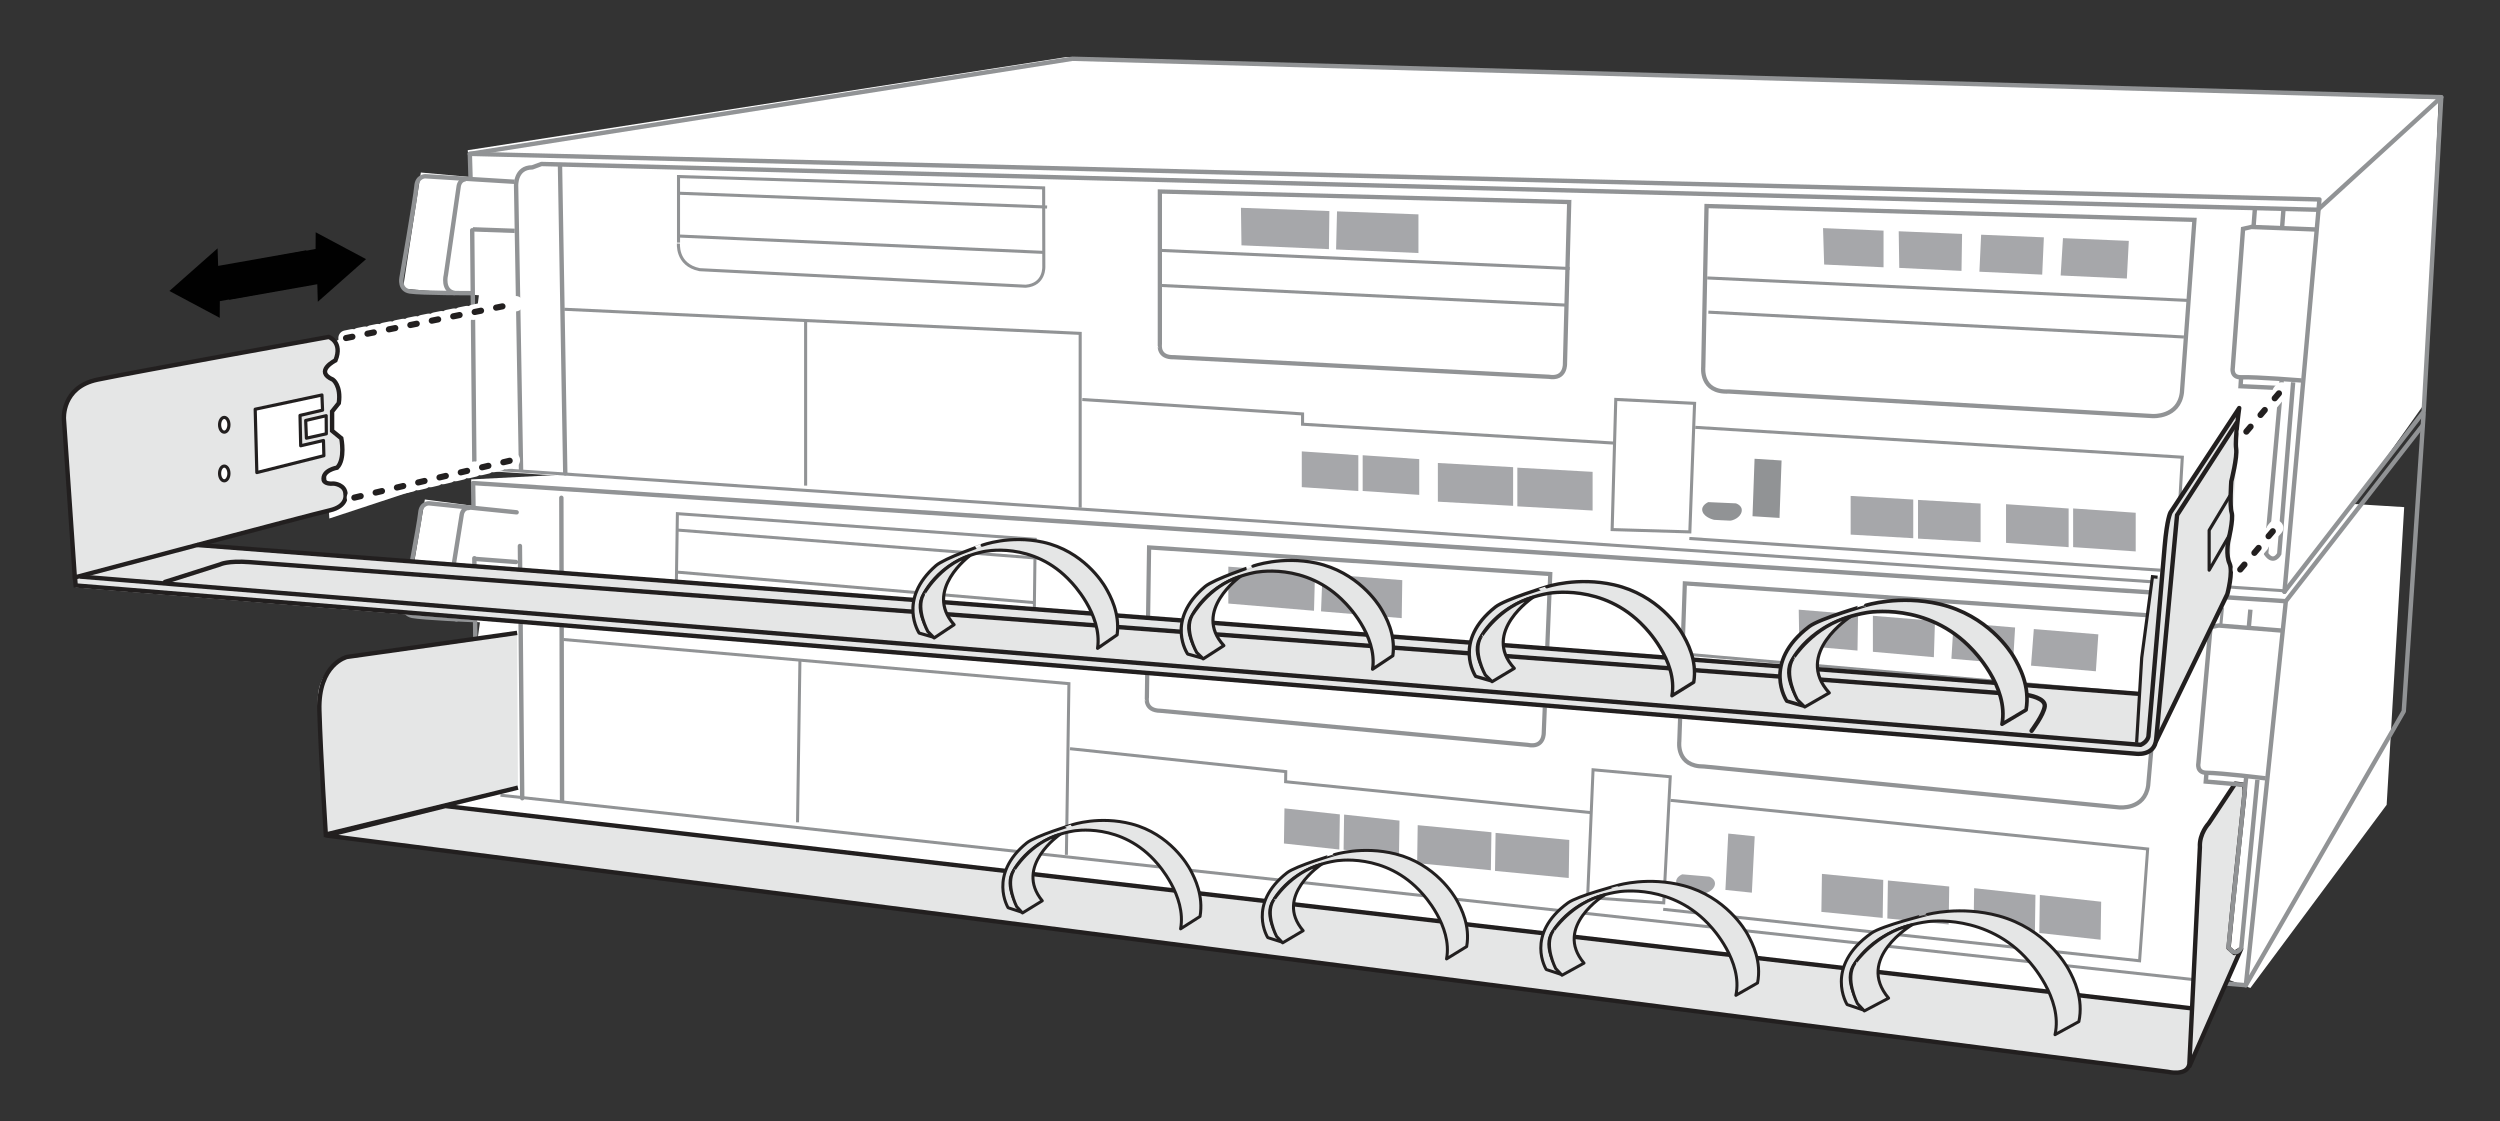 <?xml version="1.0" encoding="utf-8"?>
<!-- Generator: Adobe Illustrator 26.0.3, SVG Export Plug-In . SVG Version: 6.00 Build 0)  -->
<svg version="1.1" id="Layer_1" xmlns="http://www.w3.org/2000/svg" xmlns:xlink="http://www.w3.org/1999/xlink" x="0px" y="0px"
	 viewBox="0 0 302.858 135.819" style="enable-background:new 0 0 302.858 135.819;" xml:space="preserve">
<rect x="0" y="0" width="302.858" height="135.819" fill="#333333" stroke="none"/>
<style type="text/css">
	.st0{fill:#FFFFFF;}
	.st1{fill:none;stroke:#919395;stroke-width:0.366;stroke-miterlimit:10;}
	.st2{fill:none;stroke:#919395;stroke-width:0.533;stroke-linecap:round;stroke-linejoin:round;stroke-miterlimit:10;}
	.st3{fill:#E5E6E6;stroke:#221F1F;stroke-width:0.533;stroke-miterlimit:10;}
	.st4{fill:#E5E6E6;stroke:#221F1F;stroke-width:0.533;stroke-linecap:round;stroke-linejoin:round;stroke-miterlimit:10;}
	.st5{fill:none;stroke:#919395;stroke-width:0.533;stroke-miterlimit:10;}
	.st6{fill:#A6A7AA;}
	.st7{fill:none;stroke:#919395;stroke-width:0.51;stroke-miterlimit:10;}
	.st8{fill:none;stroke:#221F1F;stroke-width:0.366;stroke-miterlimit:10;}
	.st9{fill:none;stroke:#919395;stroke-width:0.373;stroke-miterlimit:10;}
	.st10{fill:none;stroke:#919395;stroke-width:0.519;stroke-miterlimit:10;}
	.st11{fill:#919395;}
	.st12{fill:none;stroke:#A01D26;stroke-width:0.373;stroke-miterlimit:10;}
	.st13{fill:none;stroke:#A01D26;stroke-width:0.366;stroke-miterlimit:10;}
	.st14{fill:#E5E6E6;}
	.st15{fill:none;stroke:#221F1F;stroke-width:0.533;stroke-miterlimit:10;}
	.st16{fill:none;stroke:#221F1F;stroke-width:0.386;stroke-linecap:round;stroke-linejoin:round;stroke-miterlimit:10;}
	.st17{fill:none;stroke:#221F1F;stroke-width:0.386;stroke-miterlimit:10;}
	.st18{fill:none;stroke:#221F1F;stroke-width:0.533;stroke-linecap:round;stroke-linejoin:round;stroke-miterlimit:10;}
	.st19{fill:#E5E6E6;stroke:#221F1F;stroke-width:0.384;stroke-linecap:round;stroke-linejoin:round;stroke-miterlimit:10;}
	.st20{fill:#E5E6E6;stroke:#221F1F;stroke-width:0.391;stroke-linecap:round;stroke-linejoin:round;stroke-miterlimit:10;}
	.st21{fill:#E5E6E6;stroke:#221F1F;stroke-width:0.41;stroke-linecap:round;stroke-linejoin:round;stroke-miterlimit:10;}
	.st22{fill:#E5E6E6;stroke:#221F1F;stroke-width:0.446;stroke-linecap:round;stroke-linejoin:round;stroke-miterlimit:10;}
	.st23{fill:#E5E6E6;stroke:#221F1F;stroke-width:0.366;stroke-linecap:round;stroke-linejoin:round;stroke-miterlimit:10;}
	
		.st24{fill:none;stroke:#FFFFFF;stroke-width:1.863;stroke-linecap:round;stroke-linejoin:round;stroke-miterlimit:10;stroke-dasharray:0.787;}
	
		.st25{fill:none;stroke:#221F1F;stroke-width:0.745;stroke-linecap:round;stroke-linejoin:round;stroke-miterlimit:10;stroke-dasharray:0.787,1.863;}
	.st26{fill:#010101;}
</style>
<g>
	<g>
		<g>
			<path class="st0" d="M39.989,101.244l224.519,28.748l4.944-11.495l3.166,1.191l16.509-22.191l2.124-36.063
				l-135.691-8.411l-98.487,5.054l0.218,3.198l-5.824-0.767L49.141,74.237l9.002,1.161l-0.296,2.114
				l-15.15,2.045c0,0-5.053,0.859-4.079,6.746S39.989,101.244,39.989,101.244z"/>
			<g>
				<line class="st1" x1="265.605" y1="118.655" x2="60.63" y2="96.335"/>
				<polyline class="st2" points="57.358,61.358 57.315,58.523 276.913,72.833 272.071,119.353 
					269.818,119.159 				"/>
				<line class="st2" x1="57.579" y1="77.344" x2="57.462" y2="67.628"/>
				<path class="st3" d="M62.646,76.669l-20.617,2.915c0,0-3.504,0.858-3.338,6.487
					c0.166,5.629,0.776,15.025,0.776,15.025l1.506-0.367l21.771-5.313"/>
				<path class="st4" d="M265.241,129.149l6.259-14.198l-0.83,0.502l-0.695-0.618l0.502-5.154
					l1.456-13.821l-0.038-0.791l-1.119-0.143l-3.205,4.828c0,0-1.16,1.213-1.068,2.871l-1.279,26.298
					c-0.287,1.491-2.625,0.915-2.625,0.915l-223.049-28.619l14.401-3.572l211.602,24.512"/>
				<path class="st2" d="M62.586,62.064l-10.622-1.091c0,0-0.948-0.038-1.048,1.156
					c-0.1,1.194-1.933,10.83-1.933,10.83s-0.309,1.392,0.965,1.65
					c1.274,0.258,7.415,0.506,7.415,0.506"/>
				<path class="st2" d="M55.302,75.032c-1.562-0.352-1.039-2.232-1.039-2.232l1.681-10.509
					c0,0,0.135-0.78,0.836-0.751"/>
				<path class="st5" d="M276.485,76.395l-7.701-0.617l-0.995,0.189l-1.464,16.463
					c0,0-0.265,1.172,0.975,1.187c1.837,0.021,7.166,0.672,7.166,0.672"/>
				<path class="st5" d="M273.469,94.467l-1.952,20.347c0,0-0.679,1.249-1.556-0.063l2.143-20.528"/>
				<polyline class="st5" points="271.985,95.096 267.215,94.68 267.3,93.617 				"/>
				<line class="st1" x1="269.234" y1="73.594" x2="269.043" y2="75.722"/>
				<line class="st5" x1="272.62" y1="73.854" x2="272.429" y2="75.982"/>
				<line class="st2" x1="68.004" y1="60.306" x2="68.089" y2="97.006"/>
				<polyline class="st1" points="68.255,77.473 129.492,82.819 129.186,103.562 				"/>
				<line class="st1" x1="96.615" y1="99.618" x2="96.905" y2="79.97"/>
				<polygon class="st6" points="162.25,102.915 155.54,102.183 155.603,97.926 162.313,98.658 				"/>
				<polygon class="st6" points="169.477,103.667 162.767,102.936 162.829,98.679 169.539,99.411 				"/>
				<polygon class="st6" points="180.608,105.425 171.677,104.566 171.745,99.962 180.676,100.821 				"/>
				<polygon class="st6" points="190.041,106.363 181.11,105.504 181.178,100.9 190.109,101.759 				"/>
				<polygon class="st6" points="159.303,69.46 148.806,68.646 148.803,73.115 159.183,73.99 				"/>
				<polygon class="st6" points="160.032,74.061 169.809,74.884 169.876,70.281 160.212,69.531 				"/>
				<polygon class="st6" points="228.075,111.198 220.647,110.468 220.715,105.865 228.142,106.594 				"/>
				<polygon class="st6" points="225.089,74.45 217.905,73.858 217.974,78.2 225.023,78.812 				"/>
				<polygon class="st6" points="234.409,75.218 226.888,74.598 226.889,78.961 234.275,79.616 				"/>
				<polygon class="st6" points="244.117,76.018 236.67,75.404 236.4,79.801 243.853,80.448 				"/>
				<polygon class="st6" points="246.384,76.205 254.2,76.848 253.899,81.321 246.044,80.639 				"/>
				<polygon class="st6" points="236.067,111.997 228.639,111.268 228.707,106.664 236.135,107.394 				"/>
				<polygon class="st6" points="246.513,113.012 239.087,112.197 239.155,107.594 246.581,108.408 				"/>
				<polygon class="st6" points="254.474,113.841 247.047,113.026 247.115,108.423 254.542,109.237 				"/>
				<path class="st1" d="M84.407,73.412l38.699,3.536c2.312-0.102,2.184-2.304,2.184-2.304l0.117-9.313
					l-43.346-3.104l-0.116,7.856C81.946,70.083,81.564,72.713,84.407,73.412z"/>
				<path class="st7" d="M140.59,86.106l44.473,4.128c2.044,0.428,1.955-1.516,1.955-1.516l0.786-19.177
					l-48.599-3.222l-0.269,18.229C138.937,84.548,138.656,86.092,140.59,86.106z"/>
				<path class="st7" d="M206.439,92.856l50.281,4.956c0,0,3.095,0.329,3.518-2.65l1.793-20.5
					l-57.924-3.988l-0.671,19.154C203.436,89.828,203.02,92.876,206.439,92.856z"/>
				<line class="st2" x1="62.509" y1="68.083" x2="57.54" y2="67.704"/>
				<line class="st1" x1="125.785" y1="67.625" x2="82.02" y2="64.21"/>
				<line class="st1" x1="125.278" y1="73.003" x2="82.065" y2="69.312"/>
				<line class="st1" x1="261.173" y1="84.221" x2="204.062" y2="79.234"/>
				<line class="st1" x1="260.574" y1="88.551" x2="204.135" y2="83.31"/>
				<polyline class="st1" points="129.625,90.7 155.761,93.475 155.743,94.7 192.698,98.44 				"/>
				<polyline class="st1" points="202.38,96.958 260.174,102.849 259.195,116.393 201.48,110.155 				"/>
				<polygon class="st6" points="212.226,108.142 209.022,107.809 209.367,100.98 212.572,101.313 				"/>
				<polygon class="st1" points="192.988,93.252 202.339,94.098 201.551,109.373 192.328,108.724 				"/>
				<path class="st8" d="M265.223,128.923"/>
				<path class="st8" d="M271.517,114.814"/>
				<path class="st6" d="M203.795,105.918l3.274,0.28c0,0,0.828,0.279,0.67,1.008s-1.092,1.035-1.385,1.023
					s-1.906-0.175-1.906-0.175s-1.121-0.29-1.355-1.035
					C202.86,106.272,203.795,105.918,203.795,105.918z"/>
				<polyline class="st2" points="272.071,119.353 291.2,86.166 293.603,50.131 				"/>
			</g>
		</g>
		<g>
			<path class="st0" d="M39.897,62.813l17.692-5.836l216.478,13.949l3.245,1.082l16.495-23.255l1.622-36.775
				L129.125,6.923L56.662,18.196l0.27,3.245l-5.949-0.541l-2.163,14.061l9.194,0.811l-0.27,2.163
				l-15.413,2.704c0,0-5.138,1.082-4.056,7.03C39.356,53.619,39.897,62.813,39.897,62.813z"/>
			<g>
				<line class="st9" x1="276.805" y1="71.575" x2="57.58" y2="56.692"/>
				<polyline class="st2" points="57.002,21.52 56.916,18.638 280.985,24.162 276.748,71.687 				"/>
				<line class="st2" x1="57.468" y1="56.558" x2="57.203" y2="27.894"/>
				<path class="st5" d="M62.342,22.023L51.497,21.351c0,0-0.967,0-1.051,1.219s-1.807,11.097-1.807,11.097
					s-0.294,1.429,1.009,1.639c1.303,0.21,7.566,0.21,7.566,0.21"/>
				<path class="st5" d="M55.112,35.516c-1.597-0.294-1.093-2.228-1.093-2.228l1.555-10.761
					c0,0,0.126-0.799,0.841-0.799"/>
				<path class="st5" d="M280.602,27.804l-7.86-0.311l-1.012,0.233l-1.245,16.809
					c0,0-0.252,1.204,1.012,1.167c1.873-0.054,7.315,0.389,7.315,0.389"/>
				<path class="st5" d="M277.799,46.313l-1.684,20.78c0,0-0.673,1.299-1.587,0l1.876-20.972"/>
				<polyline class="st5" points="276.297,47.014 271.428,46.786 271.498,45.702 				"/>
				<line class="st5" x1="273.168" y1="25.253" x2="273.005" y2="27.425"/>
				<line class="st5" x1="276.624" y1="25.378" x2="276.461" y2="27.55"/>
				<line class="st2" x1="67.839" y1="20.012" x2="68.478" y2="57.345"/>
				<polyline class="st9" points="68.353,37.466 130.857,40.386 130.857,61.501 				"/>
				<line class="st9" x1="97.596" y1="58.829" x2="97.596" y2="38.828"/>
				<polygon class="st6" points="164.552,59.482 157.701,59.014 157.701,54.681 164.552,55.149 				"/>
				<polygon class="st6" points="171.93,59.951 165.079,59.482 165.079,55.149 171.93,55.617 				"/>
				<polygon class="st6" points="183.304,61.281 174.187,60.774 174.187,56.088 183.304,56.594 				"/>
				<polygon class="st6" points="192.934,61.847 183.817,61.34 183.817,56.654 192.934,57.161 				"/>
				<polygon class="st6" points="161.045,25.569 150.332,25.173 150.396,29.72 160.99,30.182 				"/>
				<polygon class="st6" points="161.857,30.22 171.835,30.655 171.835,25.969 161.972,25.604 				"/>
				<polygon class="st6" points="231.777,65.201 224.194,64.764 224.194,60.078 231.777,60.515 				"/>
				<polygon class="st6" points="228.18,27.939 220.848,27.633 220.984,32.047 228.179,32.38 				"/>
				<polygon class="st6" points="237.693,28.337 230.016,28.016 230.083,32.454 237.623,32.817 				"/>
				<polygon class="st6" points="247.601,28.751 240.001,28.433 239.791,32.917 247.399,33.269 				"/>
				<polygon class="st6" points="249.915,28.848 257.891,29.181 257.653,33.744 249.635,33.373 				"/>
				<polygon class="st6" points="239.937,65.685 232.354,65.249 232.354,60.562 239.937,60.999 				"/>
				<polygon class="st6" points="250.601,66.287 243.018,65.764 243.018,61.078 250.601,61.601 				"/>
				<polygon class="st6" points="258.727,66.803 251.145,66.281 251.145,61.594 258.727,62.117 				"/>
				<path class="st9" d="M84.756,32.67l39.502,2.005c2.355-0.199,2.192-2.434,2.192-2.434l-0.02-9.479
					L82.198,21.389v7.997C82.198,29.385,81.848,32.076,84.756,32.67z"/>
				<path class="st10" d="M142.219,43.273l45.397,2.37c2.09,0.351,1.97-1.623,1.97-1.623l0.513-19.542
					l-49.589-1.278v18.556C140.511,41.757,140.248,43.339,142.219,43.273z"/>
				<path class="st10" d="M209.446,47.431l51.33,2.973c0,0,3.16,0.207,3.546-2.841l1.52-20.929
					l-59.107-1.674l-0.396,19.514C206.339,44.475,205.961,47.592,209.446,47.431z"/>
				<line class="st5" x1="62.354" y1="27.966" x2="57.283" y2="27.785"/>
				<line class="st9" x1="126.849" y1="25.081" x2="82.185" y2="23.408"/>
				<line class="st9" x1="126.413" y1="30.573" x2="82.308" y2="28.596"/>
				<line class="st9" x1="265.11" y1="36.395" x2="206.818" y2="33.671"/>
				<line class="st9" x1="264.566" y1="40.825" x2="206.954" y2="37.815"/>
				<polyline class="st9" points="131.112,48.398 157.796,50.145 157.796,51.392 195.523,53.677 				"/>
				<polyline class="st9" points="205.37,51.771 264.373,55.387 263.578,69.205 204.651,65.234 				"/>
				<polygon class="st11" points="215.576,62.744 212.304,62.537 212.554,55.576 215.825,55.783 				"/>
				<polygon class="st9" points="195.74,48.388 205.286,48.863 204.712,64.436 195.3,64.155 				"/>
				<path class="st2" d="M56.916,18.638l73.007-11.521l165.817,4.657l-14.938,13.635L65.593,19.866
					l-1.108,0.41c-2.091,0-1.963,2.262-1.963,2.262l0.598,34.382"/>
				<path class="st9" d="M276.116,67.093"/>
				<path class="st11" d="M206.948,60.828l3.342,0.15c0,0,0.848,0.249,0.698,0.998
					c-0.15,0.748-1.097,1.097-1.397,1.097c-0.299,0-1.945-0.1-1.945-0.1s-1.147-0.249-1.397-0.998
					C206,61.227,206.948,60.828,206.948,60.828z"/>
				<polyline class="st2" points="276.748,71.687 293.611,49.877 295.74,11.775 				"/>
			</g>
		</g>
		<line class="st9" x1="190.152" y1="32.527" x2="140.428" y2="30.327"/>
		<line class="st9" x1="189.607" y1="36.957" x2="140.585" y2="34.58"/>
		<line class="st12" x1="188.155" y1="81.557" x2="139.512" y2="79.252"/>
		<path class="st13" d="M268.373,79.649"/>
		<path class="st13" d="M45.226,61.15"/>
		<line class="st2" x1="63.263" y1="96.698" x2="62.984" y2="66.145"/>
		<line class="st5" x1="276.914" y1="72.831" x2="293.521" y2="51.491"/>
	</g>
	<g>
		<g>
			<g>
				<path class="st14" d="M39.826,40.815c0,0,1.726,0.609,0.812,2.843c0,0-2.64,1.32-0.305,2.335
					c0,0,1.015,0.711,0.711,2.843l-0.812,1.015v2.335l1.117,0.914c0,0,0.508,2.538-0.508,3.553
					c0,0-1.827,0.305-1.624,1.523c0,0,0.102,0.508,1.218,0.406c0,0,1.421,0.102,1.421,1.32
					c0,0,0.305,1.421-1.929,1.929c-2.234,0.508-30.863,8.122-30.863,8.122l-1.32-19.188
					c0,0-0.305-3.858,4.061-4.772C16.171,45.079,39.826,40.815,39.826,40.815z"/>
				<polygon class="st0" points="30.915,49.575 31.115,57.248 39.236,55.205 39.186,53.362 36.428,54.001 
					36.346,50.323 39.074,49.687 39,47.85 				"/>
				<ellipse class="st0" cx="27.167" cy="51.459" rx="0.566" ry="0.893"/>
				<ellipse class="st0" cx="27.167" cy="57.356" rx="0.566" ry="0.893"/>
				<polygon class="st0" points="37.032,50.938 37.12,53.083 39.532,52.551 39.514,50.358 				"/>
				<path class="st14" d="M261.207,89.766c-0.187,2.152-2.526,1.778-2.526,1.778L9.161,71.167l-0.096-1.214
					l14.786-3.932l235.298,18.038l0.306-4.38l1.304-9.817l0.618,0.069l0.262,0.017
					c0.273-3.776,0.397-0.848,0.49-1.913c0.29-3.329,0.921-6.355,0.921-6.355l8.427-12.48
					l-0.276,2.809l-1.335,19.894L261.207,89.766"/>
			</g>
			<g>
				<path class="st15" d="M39.826,40.815c0,0,1.726,0.609,0.812,2.843c0,0-2.64,1.32-0.305,2.335
					c0,0,1.015,0.711,0.711,2.843l-0.812,1.015v2.335l1.117,0.914c0,0,0.508,2.538-0.508,3.553
					c0,0-1.827,0.305-1.624,1.523c0,0,0.102,0.508,1.218,0.406c0,0,1.421,0.102,1.421,1.32
					c0,0,0.305,1.421-1.929,1.929c-2.234,0.508-30.863,8.122-30.863,8.122l-1.32-19.188
					c0,0-0.305-3.858,4.061-4.772C16.171,45.079,39.826,40.815,39.826,40.815z"/>
				<polygon class="st16" points="30.915,49.575 31.115,57.248 39.236,55.205 39.186,53.362 36.428,54.001 
					36.346,50.323 39.074,49.687 39,47.85 				"/>
				<ellipse class="st17" cx="27.167" cy="51.459" rx="0.566" ry="0.893"/>
				<ellipse class="st17" cx="27.167" cy="57.356" rx="0.566" ry="0.893"/>
				<polygon class="st16" points="37.032,50.938 37.12,53.083 39.532,52.551 39.514,50.358 				"/>
				<line class="st15" x1="23.85" y1="66.021" x2="259.148" y2="84.059"/>
				<path class="st15" d="M271.012,51.124l-7.275,11.279l-2.526,27.122
					c-0.187,2.152-2.526,1.778-2.526,1.778L9.165,70.925l-0.096-1.214"/>
				<path class="st18" d="M261.207,89.766l8.623-17.798c0,0,0.728-2.703,0.266-3.71
					c-0.462-1.007-0.168-2.644-0.168-2.644s0.671-2.728,0.42-3.525
					c-0.252-0.797-0.042-3.777-0.042-3.777s0.755-2.937,0.587-3.987s0.372-4.893,0.372-4.893
					l-8.33,12.662c0,0-0.409,0.736-0.699,4.065c-0.293,3.357-1.965,23.044-1.965,23.044
					s-0.094,0.655-0.936,1.029L9.816,69.857"/>
				<polyline class="st17" points="261.376,69.93 260.758,69.861 259.454,79.679 258.836,89.976 				"/>
				<path class="st18" d="M19.987,70.497l6.677-2.122c0,0,0.89-0.479,3.629-0.274
					c2.739,0.205,215.357,16.108,215.357,16.108s2.191,0.342,2.054,1.369
					c-0.137,1.027-1.59,2.953-1.59,2.953"/>
			</g>
		</g>
	</g>
	<g>
		<path class="st19" d="M113.378,68.526c-4.709,4.13-2.027,8.169-2.027,8.169l1.612,0.462
			c0,0-2.102-2.734-1.307-4.692c0,0,1.663-4.398,7.46-5.634c0,0,6.026-1.41,10.648,3.681
			c0,0,3.812,3.888,3.201,8.028l2.369-1.636c0.343-2.591-0.793-4.692-1.43-5.78
			c-0.29-0.496-2.678-4.372-7.553-5.446c-4.029-0.888-7.368,0.373-7.368,0.373
			S114.412,67.62,113.378,68.526z"/>
		<path class="st19" d="M117.487,67.311c0,0-5.63,4.187-1.907,8.362l-2.413,1.61l-0.762-0.777
			c0,0-1.495-2.709-0.539-4.471C111.865,72.034,113.824,68.459,117.487,67.311z"/>
	</g>
	<g>
		<path class="st20" d="M145.981,71.061c-4.881,4.131-2.102,8.17-2.102,8.17l1.67,0.461
			c0,0-2.178-2.734-1.354-4.692c0,0,1.724-4.399,7.732-5.636c0,0,6.246-1.411,11.035,3.679
			c0,0,3.95,3.887,3.316,8.027l2.456-1.637c0.356-2.592-0.821-4.692-1.481-5.78
			c-0.301-0.496-2.775-4.371-7.827-5.445c-4.175-0.888-7.637,0.374-7.637,0.374
			S147.052,70.155,145.981,71.061z"/>
		<path class="st19" d="M150.239,69.845c0,0-5.836,4.188-1.978,8.362l-2.502,1.61l-0.79-0.777
			c0,0-1.548-2.708-0.558-4.471C144.412,74.569,146.443,70.994,150.239,69.845z"/>
	</g>
	<g>
		<path class="st21" d="M181.164,73.527c-5.271,4.176-2.396,8.41-2.396,8.41l1.766,0.511
			c0,0-2.261-2.872-1.346-4.881c0,0,1.92-4.516,8.331-5.675c0,0,6.667-1.334,11.658,4.027
			c0,0,4.122,4.1,3.366,8.371l2.643-1.644c0.43-2.674-0.779-4.87-1.46-6.01
			c-0.31-0.519-2.863-4.578-8.212-5.79c-4.421-1.002-8.125,0.234-8.125,0.234
			S182.32,72.611,181.164,73.527z"/>
		<path class="st19" d="M185.714,72.355c0,0-6.287,4.215-2.268,8.611l-2.691,1.616l-0.824-0.82
			c0,0-1.592-2.833-0.504-4.637C179.426,77.125,181.656,73.467,185.714,72.355z"/>
	</g>
	<g>
		<path class="st22" d="M219.177,75.901c-5.831,4.437-2.721,9.029-2.721,9.029l1.933,0.57
			c0,0-2.451-3.119-1.426-5.272c0,0,2.156-4.841,9.206-6.016c0,0,7.333-1.36,12.754,4.471
			c0,0,4.481,4.464,3.605,9.054l2.919-1.74c0.501-2.875-0.803-5.254-1.538-6.489
			c-0.335-0.562-3.094-4.963-8.952-6.33c-4.842-1.13-8.921,0.158-8.921,0.158
			S220.456,74.928,219.177,75.901z"/>
		<path class="st19" d="M224.185,74.691c0,0-6.946,4.467-2.582,9.248l-2.971,1.709l-0.896-0.892
			c0,0-1.718-3.069-0.504-5C217.231,79.756,219.719,75.842,224.185,74.691z"/>
	</g>
	<g>
		<g>
			<path class="st23" d="M124.383,102.115c-4.714,3.838-2.257,7.85-2.257,7.85l1.547,0.505
				c0,0-1.941-2.727-1.101-4.597c0,0,1.769-4.206,7.435-5.199c0,0,5.894-1.152,10.196,3.949
				c0,0,3.558,3.906,2.818,7.899l2.356-1.503c0.425-2.501-0.602-4.579-1.181-5.657
				c-0.264-0.491-2.442-4.335-7.131-5.551c-3.876-1.005-7.159,0.099-7.159,0.099
				S125.417,101.273,124.383,102.115z"/>
			<path class="st23" d="M128.411,101.083c0,0-5.609,3.86-2.147,8.041l-2.398,1.475l-0.711-0.781
				c0,0-1.353-2.68-0.364-4.355C122.791,105.463,124.818,102.066,128.411,101.083z"/>
		</g>
		<g>
			<path class="st23" d="M155.911,105.735c-4.881,3.833-2.33,7.848-2.33,7.848l1.603,0.507
				c0,0-2.015-2.729-1.146-4.598c0,0,1.829-4.204,7.7-5.19c0,0,6.107-1.146,10.571,3.961
				c0,0,3.692,3.91,2.93,7.903l2.44-1.5c0.438-2.501-0.629-4.579-1.231-5.658
				c-0.274-0.491-2.536-4.338-7.396-5.559c-4.018-1.009-7.419,0.091-7.419,0.091
				S156.982,104.894,155.911,105.735z"/>
			<path class="st23" d="M160.084,104.707c0,0-5.809,3.853-2.216,8.039l-2.483,1.472l-0.738-0.782
				c0,0-1.405-2.682-0.382-4.356C154.265,109.081,156.362,105.686,160.084,104.707z"/>
		</g>
		<g>
			<path class="st23" d="M189.943,109.379c-5.26,3.862-2.624,8.07-2.624,8.07l1.695,0.558
				c0,0-2.09-2.866-1.132-4.781c0,0,2.023-4.311,8.281-5.207c0,0,6.513-1.057,11.162,4.32
				c0,0,3.851,4.123,2.966,8.238l2.622-1.5c0.512-2.578-0.582-4.751-1.202-5.88
				c-0.282-0.514-2.614-4.542-7.758-5.908c-4.252-1.129-7.888-0.062-7.888-0.062
				S191.098,108.532,189.943,109.379z"/>
			<path class="st23" d="M194.398,108.404c0,0-6.247,3.864-2.506,8.27l-2.667,1.471l-0.77-0.824
				c0,0-1.443-2.804-0.324-4.515C188.13,112.807,190.424,109.338,194.398,108.404z"/>
		</g>
		<g>
			<path class="st23" d="M226.724,113.035c-5.812,4.095-2.96,8.66-2.96,8.66l1.855,0.622
				c0,0-2.266-3.112-1.195-5.164c0,0,2.263-4.618,9.142-5.507c0,0,7.16-1.058,12.209,4.79
				c0,0,4.186,4.488,3.174,8.909l2.893-1.584c0.588-2.77-0.592-5.124-1.261-6.348
				c-0.305-0.557-2.824-4.924-8.456-6.458c-4.656-1.268-8.658-0.164-8.658-0.164
				S228,112.137,226.724,113.035z"/>
			<path class="st23" d="M231.624,112.04c0,0-6.896,4.085-2.833,8.877l-2.942,1.552l-0.837-0.897
				c0,0-1.556-3.038-0.311-4.866C224.7,116.704,227.252,112.997,231.624,112.04z"/>
		</g>
	</g>
	<line class="st24" x1="41.919" y1="40.952" x2="62.471" y2="36.789"/>
	<line class="st25" x1="41.919" y1="40.952" x2="62.471" y2="36.789"/>
	<line class="st24" x1="42.928" y1="60.283" x2="62.471" y2="55.645"/>
	<line class="st25" x1="42.928" y1="60.283" x2="62.471" y2="55.645"/>
	<polyline class="st16" points="270.08,64.822 267.624,69.068 267.624,64.24 270.116,60.096 	"/>
	<line class="st24" x1="272.132" y1="52.288" x2="276.426" y2="47.242"/>
	<line class="st25" x1="272.132" y1="52.288" x2="276.426" y2="47.242"/>
	<line class="st24" x1="271.388" y1="68.993" x2="275.682" y2="63.947"/>
	<line class="st25" x1="271.388" y1="68.993" x2="275.682" y2="63.947"/>
	<g>
		<polygon class="st26" points="38.501,36.558 44.343,31.393 38.242,28.138 38.231,30.159 27.637,32.108 
			27.765,36.319 38.436,34.433 		"/>
		<polygon class="st26" points="26.359,30.086 20.518,35.251 26.619,38.505 26.631,36.484 37.225,34.535 
			37.096,30.323 26.426,32.211 		"/>
	</g>
</g>
</svg>
